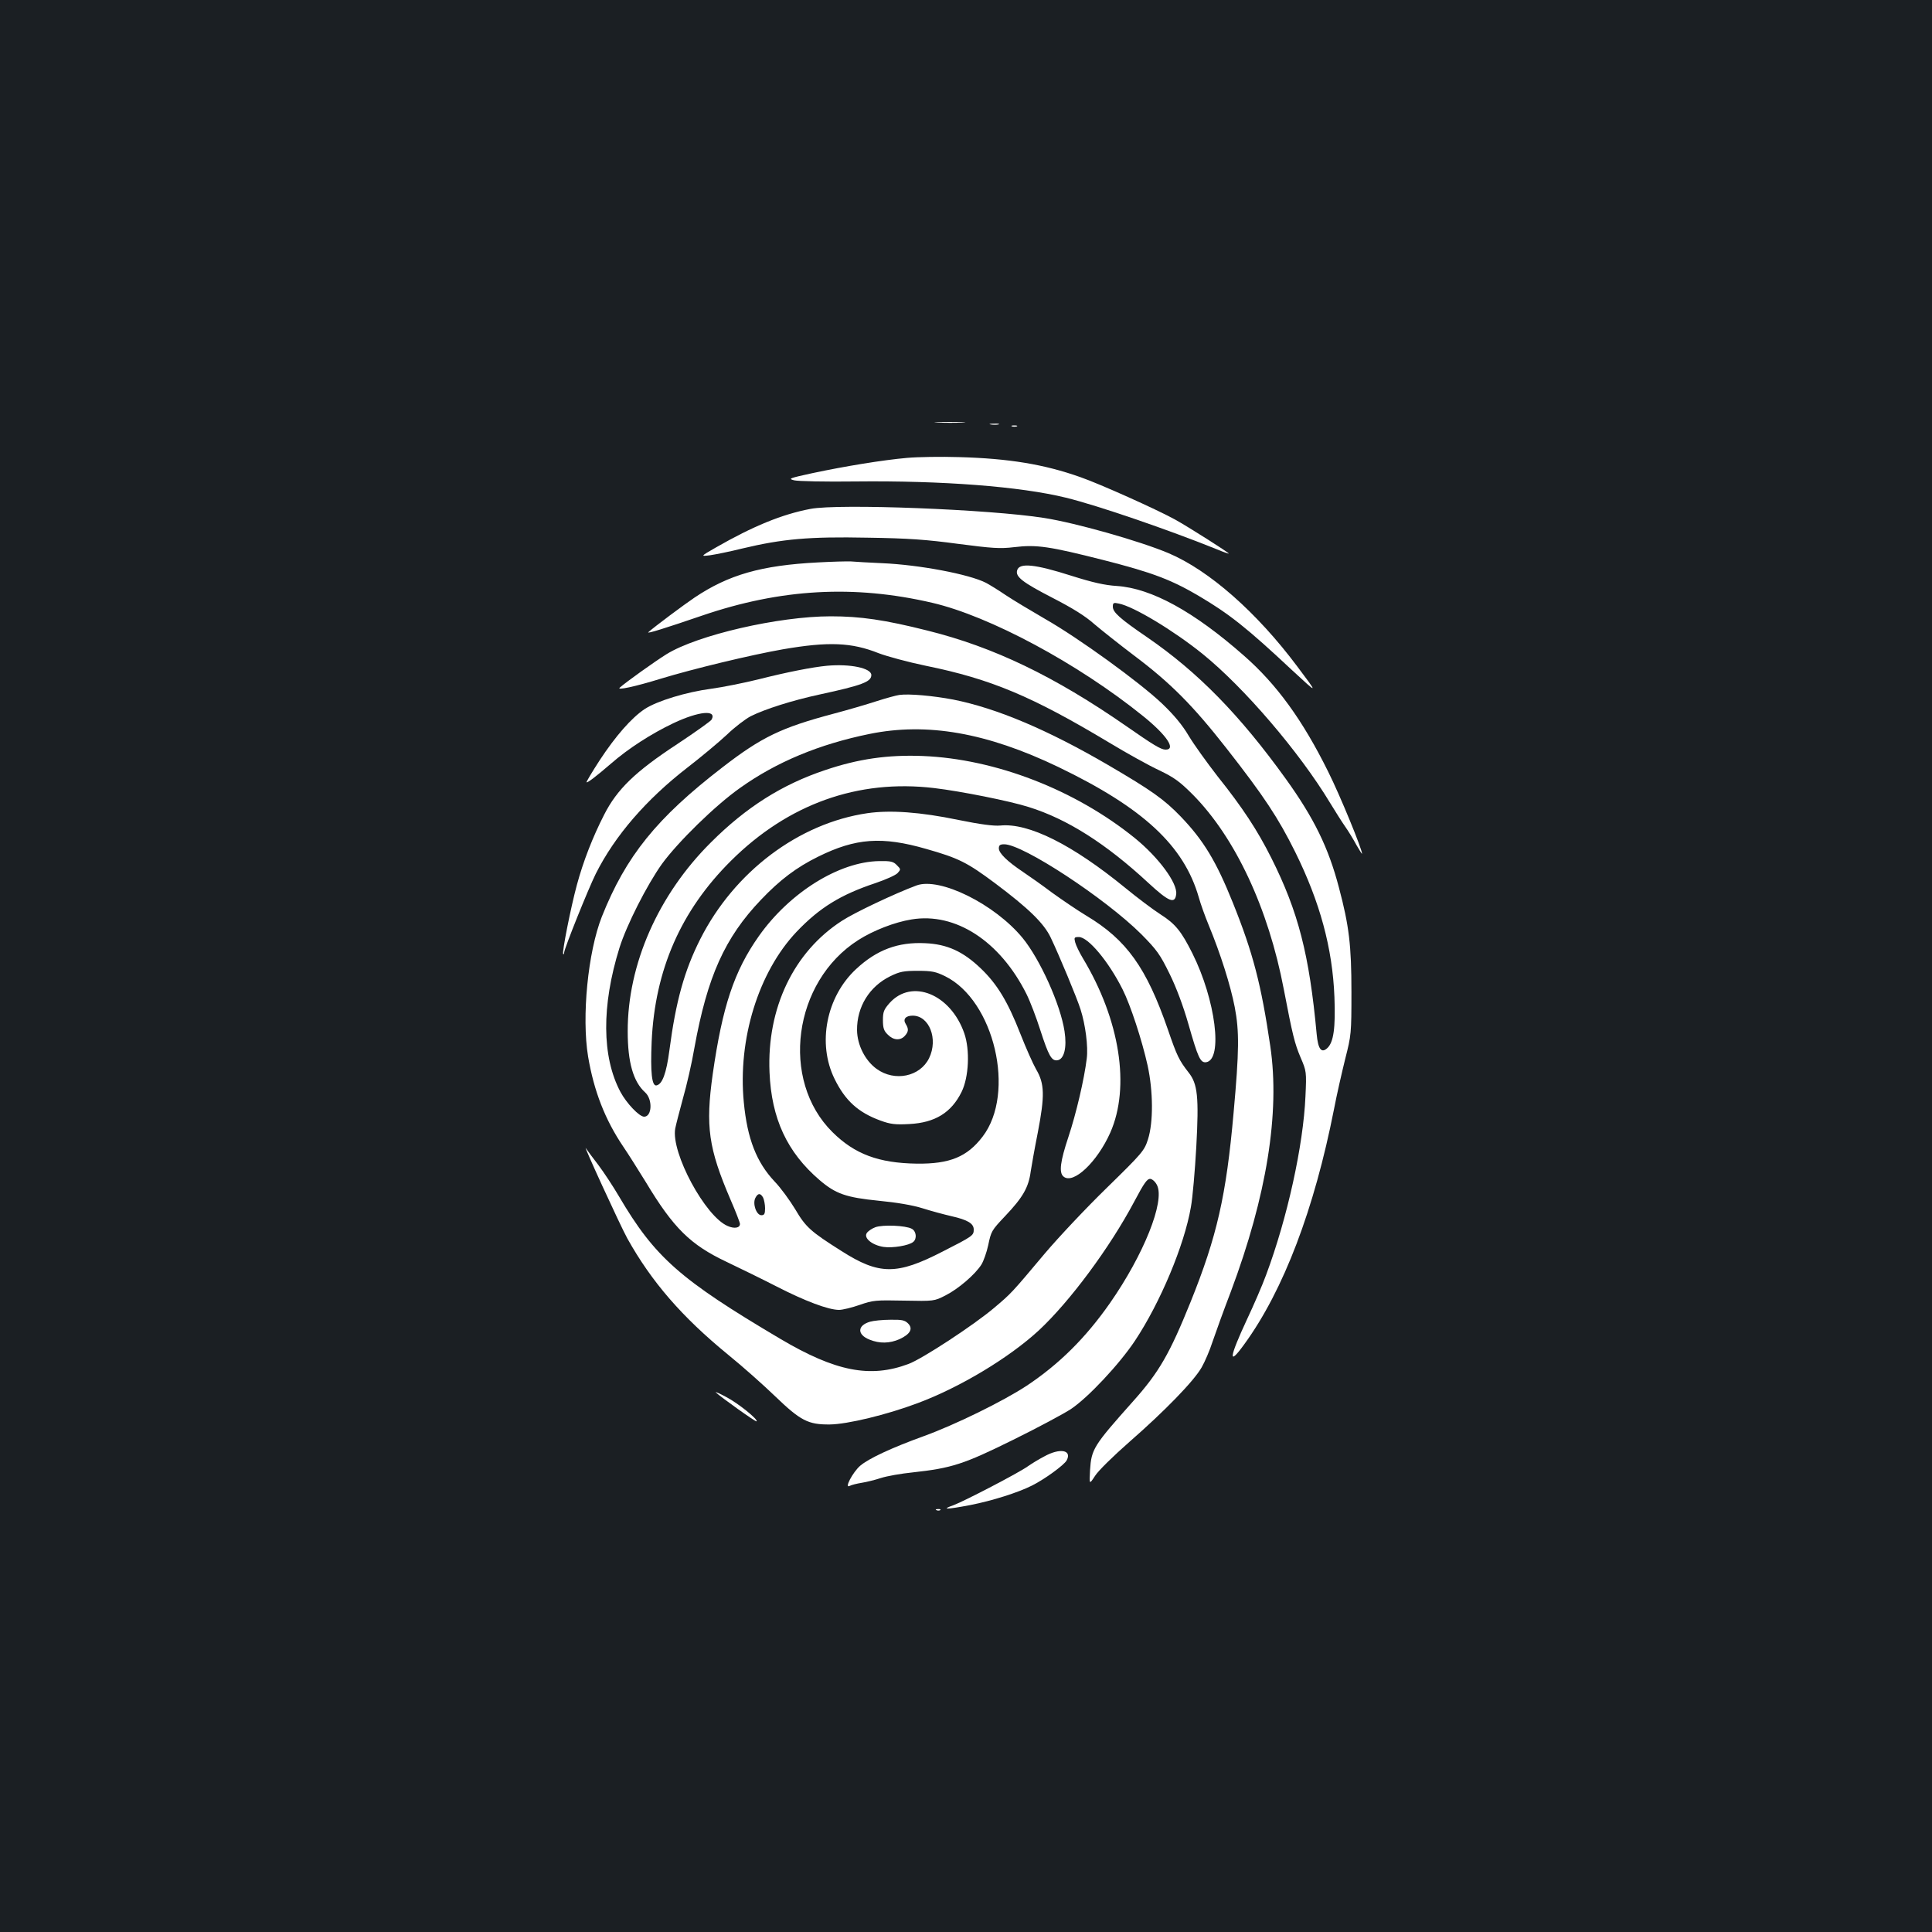 <?xml version="1.0" standalone="no"?>
<!DOCTYPE svg PUBLIC "-//W3C//DTD SVG 20010904//EN"
 "http://www.w3.org/TR/2001/REC-SVG-20010904/DTD/svg10.dtd">
<svg version="1.0" xmlns="http://www.w3.org/2000/svg"
 width="1000pt" height="1000pt" viewBox="0 0 1000 1000"
 preserveAspectRatio="xMidYMid meet">
<rect width="100%" height="100%" fill="#1b1f23"/>
<g transform="translate(0,1000) scale(0.1,-0.1)"
fill="#ffffff" stroke="none">
<path d="M4853 7813 c37 -2 96 -2 130 0 34 2 4 3 -68 3 -71 0 -99 -1 -62 -3z"/>
<path d="M5128 7803 c12 -2 30 -2 40 0 9 3 -1 5 -23 4 -22 0 -30 -2 -17 -4z"/>
<path d="M5238 7793 c6 -2 18 -2 25 0 6 3 1 5 -13 5 -14 0 -19 -2 -12 -5z"/>
<path d="M4695 7630 c-125 -11 -321 -43 -490 -79 -120 -26 -127 -29 -95 -37
19 -5 162 -8 317 -6 451 5 854 -26 1090 -84 164 -40 531 -166 786 -269 31 -13
57 -22 57 -20 0 5 -214 141 -280 177 -95 52 -384 182 -487 218 -188 67 -373
97 -628 104 -93 3 -215 1 -270 -4z"/>
<path d="M4195 7366 c-148 -28 -298 -90 -490 -200 -80 -46 -80 -46 -30 -40 28
4 103 19 167 35 209 50 348 62 647 56 212 -3 307 -10 470 -32 178 -23 216 -26
291 -17 116 14 182 4 462 -67 251 -64 349 -101 492 -185 159 -94 249 -165 485
-386 135 -125 135 -125 26 20 -210 281 -457 498 -667 587 -150 63 -478 156
-643 182 -284 45 -1064 75 -1210 47z"/>
<path d="M4235 7089 c-295 -15 -464 -64 -640 -182 -51 -34 -209 -152 -239
-179 -13 -11 86 20 279 86 407 139 786 160 1190 66 297 -69 754 -314 1091
-586 123 -99 174 -175 116 -174 -24 1 -61 23 -203 122 -372 258 -686 409
-1028 494 -222 56 -348 74 -501 74 -270 0 -690 -97 -850 -196 -61 -38 -208
-143 -242 -173 -19 -16 79 5 212 46 167 51 466 123 631 152 237 41 357 36 497
-20 42 -16 152 -46 244 -65 339 -69 551 -159 948 -397 91 -55 208 -120 260
-144 79 -38 107 -59 175 -127 219 -222 390 -587 470 -1007 45 -235 56 -280 87
-353 30 -70 31 -73 25 -201 -11 -252 -93 -628 -204 -925 -19 -52 -64 -156 -99
-230 -93 -200 -98 -245 -13 -127 203 279 362 699 464 1217 14 74 41 191 58
260 31 122 32 130 32 345 0 241 -12 343 -65 542 -54 206 -129 359 -275 562
-239 332 -455 552 -715 731 -145 99 -180 131 -180 160 0 20 4 22 31 16 77 -15
284 -140 434 -261 215 -174 501 -508 659 -770 27 -44 62 -100 79 -124 17 -24
43 -67 58 -95 16 -28 29 -48 29 -45 0 24 -113 300 -175 424 -132 267 -267 453
-436 601 -260 229 -479 349 -658 361 -64 4 -125 18 -236 53 -188 60 -268 68
-280 29 -11 -34 27 -63 184 -144 101 -52 168 -93 216 -136 39 -33 131 -106
205 -162 189 -142 304 -258 478 -480 195 -249 268 -360 356 -537 128 -259 193
-497 203 -751 6 -159 -4 -235 -38 -265 -30 -27 -47 -3 -54 74 -38 411 -95 633
-235 912 -72 143 -147 258 -278 422 -55 71 -122 164 -149 209 -33 56 -76 108
-139 168 -117 111 -432 339 -604 437 -74 43 -166 98 -205 124 -38 26 -84 54
-101 63 -87 45 -348 94 -539 102 -66 3 -138 7 -160 9 -22 1 -98 -1 -170 -5z"/>
<path d="M4280 6554 c-75 -7 -207 -33 -353 -70 -77 -19 -187 -41 -246 -49
-129 -17 -280 -63 -344 -105 -68 -45 -151 -140 -233 -265 -39 -60 -70 -112
-68 -114 4 -4 47 28 127 97 88 77 209 155 323 209 131 62 226 71 197 18 -5 -8
-85 -65 -177 -126 -218 -143 -312 -234 -379 -366 -59 -115 -108 -241 -141
-363 -32 -118 -78 -351 -71 -358 3 -3 5 0 5 7 0 20 126 333 164 409 99 197
261 384 474 549 70 54 161 130 203 169 41 40 98 83 125 97 74 37 216 82 355
112 222 48 269 66 269 101 0 36 -110 59 -230 48z"/>
<path d="M4655 6403 c-16 -2 -70 -17 -120 -33 -49 -16 -148 -45 -220 -64 -271
-72 -373 -121 -576 -278 -340 -262 -499 -459 -624 -773 -72 -183 -105 -518
-71 -724 30 -178 88 -327 182 -466 26 -38 78 -121 117 -184 143 -238 231 -324
417 -412 69 -33 186 -90 260 -128 146 -75 268 -121 323 -121 18 0 67 12 107
26 69 24 83 25 229 22 156 -3 156 -3 215 27 67 34 154 109 186 160 11 18 27
63 35 100 15 72 17 76 87 150 93 98 122 149 133 232 4 26 20 118 37 203 36
188 35 251 -9 325 -16 28 -53 111 -82 185 -65 166 -120 257 -205 338 -91 87
-173 125 -287 130 -140 7 -251 -34 -358 -134 -154 -143 -202 -385 -111 -569
55 -112 122 -173 237 -215 52 -19 77 -22 150 -18 133 7 217 59 270 166 38 77
44 218 14 304 -71 203 -271 284 -386 157 -30 -34 -35 -46 -35 -89 0 -41 5 -56
25 -75 29 -30 65 -32 88 -7 20 22 21 36 5 62 -16 25 0 43 36 43 86 0 133 -121
85 -220 -47 -96 -178 -123 -271 -56 -60 43 -101 124 -102 201 -1 121 64 226
172 279 49 24 69 28 142 28 73 0 93 -4 142 -28 254 -125 367 -604 194 -830
-80 -105 -170 -142 -341 -140 -197 3 -321 49 -436 163 -272 269 -204 779 133
994 78 50 189 93 276 107 227 38 458 -112 595 -386 19 -38 51 -122 71 -185 44
-136 59 -162 89 -158 35 5 50 66 37 150 -21 139 -127 373 -217 483 -145 176
-429 316 -549 272 -113 -42 -322 -141 -386 -183 -250 -161 -389 -452 -375
-784 10 -240 91 -414 259 -558 84 -72 138 -90 306 -107 94 -9 176 -23 227 -39
44 -14 111 -32 150 -41 84 -19 115 -38 115 -69 0 -31 -4 -34 -161 -114 -237
-122 -328 -122 -524 3 -160 101 -185 124 -239 216 -28 46 -75 111 -107 144
-93 99 -141 220 -159 409 -32 327 76 675 273 883 119 125 228 192 408 252 53
18 105 41 115 52 17 19 17 20 -4 41 -18 19 -32 22 -91 21 -208 -3 -464 -163
-623 -388 -128 -181 -189 -365 -239 -715 -38 -271 -22 -383 92 -649 27 -62 49
-119 49 -126 0 -21 -29 -26 -63 -11 -116 48 -295 380 -272 505 4 20 22 90 40
156 19 66 46 183 59 260 67 370 157 571 345 768 98 103 184 168 296 223 194
96 330 106 559 40 169 -48 212 -70 357 -178 172 -129 253 -207 288 -282 43
-90 136 -313 154 -371 25 -78 40 -192 32 -254 -13 -107 -55 -286 -95 -406 -42
-126 -50 -185 -25 -205 50 -42 174 75 242 228 104 236 50 583 -142 902 -18 30
-36 67 -40 83 -6 24 -5 27 19 27 48 0 153 -125 226 -270 41 -81 101 -264 130
-395 29 -133 30 -294 2 -382 -19 -59 -28 -70 -212 -250 -106 -103 -251 -257
-322 -341 -174 -207 -172 -205 -263 -282 -104 -88 -372 -264 -443 -290 -198
-74 -377 -39 -663 130 -520 308 -649 421 -836 739 -30 51 -78 124 -106 161
-29 37 -57 76 -64 86 -22 35 178 -401 214 -466 125 -224 282 -406 523 -603 74
-60 183 -157 242 -214 132 -127 171 -147 283 -146 91 1 294 50 454 110 220 82
474 235 628 377 161 150 367 428 493 665 53 100 68 121 85 119 11 -2 26 -16
34 -33 41 -84 -69 -359 -244 -610 -126 -180 -262 -315 -430 -427 -123 -81
-372 -203 -535 -262 -163 -59 -284 -115 -328 -153 -38 -33 -84 -120 -54 -104
9 5 37 12 62 16 25 4 70 15 100 25 31 10 105 23 165 29 201 22 263 42 518 168
128 63 262 135 299 159 89 59 252 233 333 355 130 196 255 493 289 691 9 48
21 189 28 312 14 259 7 326 -40 385 -49 63 -60 85 -107 222 -111 321 -214 465
-423 590 -48 29 -127 83 -177 119 -49 37 -117 85 -150 107 -82 55 -125 97
-125 122 0 16 6 21 28 21 97 0 523 -280 709 -465 81 -82 97 -104 147 -206 35
-71 71 -168 97 -259 50 -175 62 -202 92 -198 88 13 49 323 -71 563 -57 114
-88 153 -165 202 -39 25 -120 86 -181 136 -275 225 -502 339 -649 324 -34 -3
-103 6 -216 29 -197 41 -353 52 -471 35 -356 -52 -689 -303 -865 -651 -83
-164 -127 -323 -160 -575 -16 -122 -37 -177 -67 -183 -24 -5 -32 66 -25 227
17 371 151 678 411 936 295 293 656 423 1051 376 136 -16 392 -67 489 -98 200
-62 401 -190 620 -393 106 -98 138 -111 144 -58 7 57 -91 190 -214 290 -309
250 -721 410 -1099 425 -180 7 -333 -15 -504 -73 -222 -74 -409 -192 -591
-374 -273 -271 -432 -632 -431 -979 0 -160 29 -260 90 -315 40 -36 36 -126 -5
-126 -25 0 -91 69 -123 129 -96 181 -98 445 -5 744 37 119 143 327 220 435 83
114 277 304 405 394 188 134 409 226 669 279 298 61 607 7 978 -171 440 -212
650 -407 727 -675 9 -33 32 -97 51 -143 62 -150 113 -312 135 -425 24 -126 23
-226 -6 -547 -38 -429 -86 -640 -223 -980 -108 -267 -162 -362 -298 -514 -204
-229 -215 -246 -222 -356 -4 -75 -4 -75 26 -29 16 26 97 105 178 176 182 159
334 315 374 386 16 28 42 88 56 132 15 44 57 161 95 260 185 494 255 925 204
1270 -47 319 -89 482 -194 743 -86 214 -151 322 -270 446 -86 89 -151 135
-375 266 -312 182 -576 294 -802 339 -105 20 -229 31 -279 24z m-705 -2602 c5
-11 10 -36 10 -55 0 -29 -4 -36 -19 -36 -26 0 -47 60 -31 90 13 25 26 26 40 1z"/>
<path d="M4531 3648 c-19 -7 -39 -21 -45 -31 -16 -26 29 -62 87 -71 46 -7 132
7 154 26 20 16 16 56 -8 68 -31 17 -149 22 -188 8z"/>
<path d="M4504 3159 c-67 -19 -69 -67 -3 -93 52 -21 104 -20 156 3 55 26 70
54 43 81 -17 17 -32 20 -92 19 -40 0 -87 -5 -104 -10z"/>
<path d="M3705 2793 c25 -24 207 -154 211 -150 10 9 -97 95 -157 126 -35 19
-59 29 -54 24z"/>
<path d="M5404 2461 c-29 -15 -66 -38 -83 -50 -47 -34 -330 -181 -386 -202
-66 -23 -38 -23 88 1 112 22 245 64 317 100 65 32 168 107 181 131 29 54 -35
66 -117 20z"/>
<path d="M4848 2183 c7 -3 16 -2 19 1 4 3 -2 6 -13 5 -11 0 -14 -3 -6 -6z"/>
</g>
</svg>

